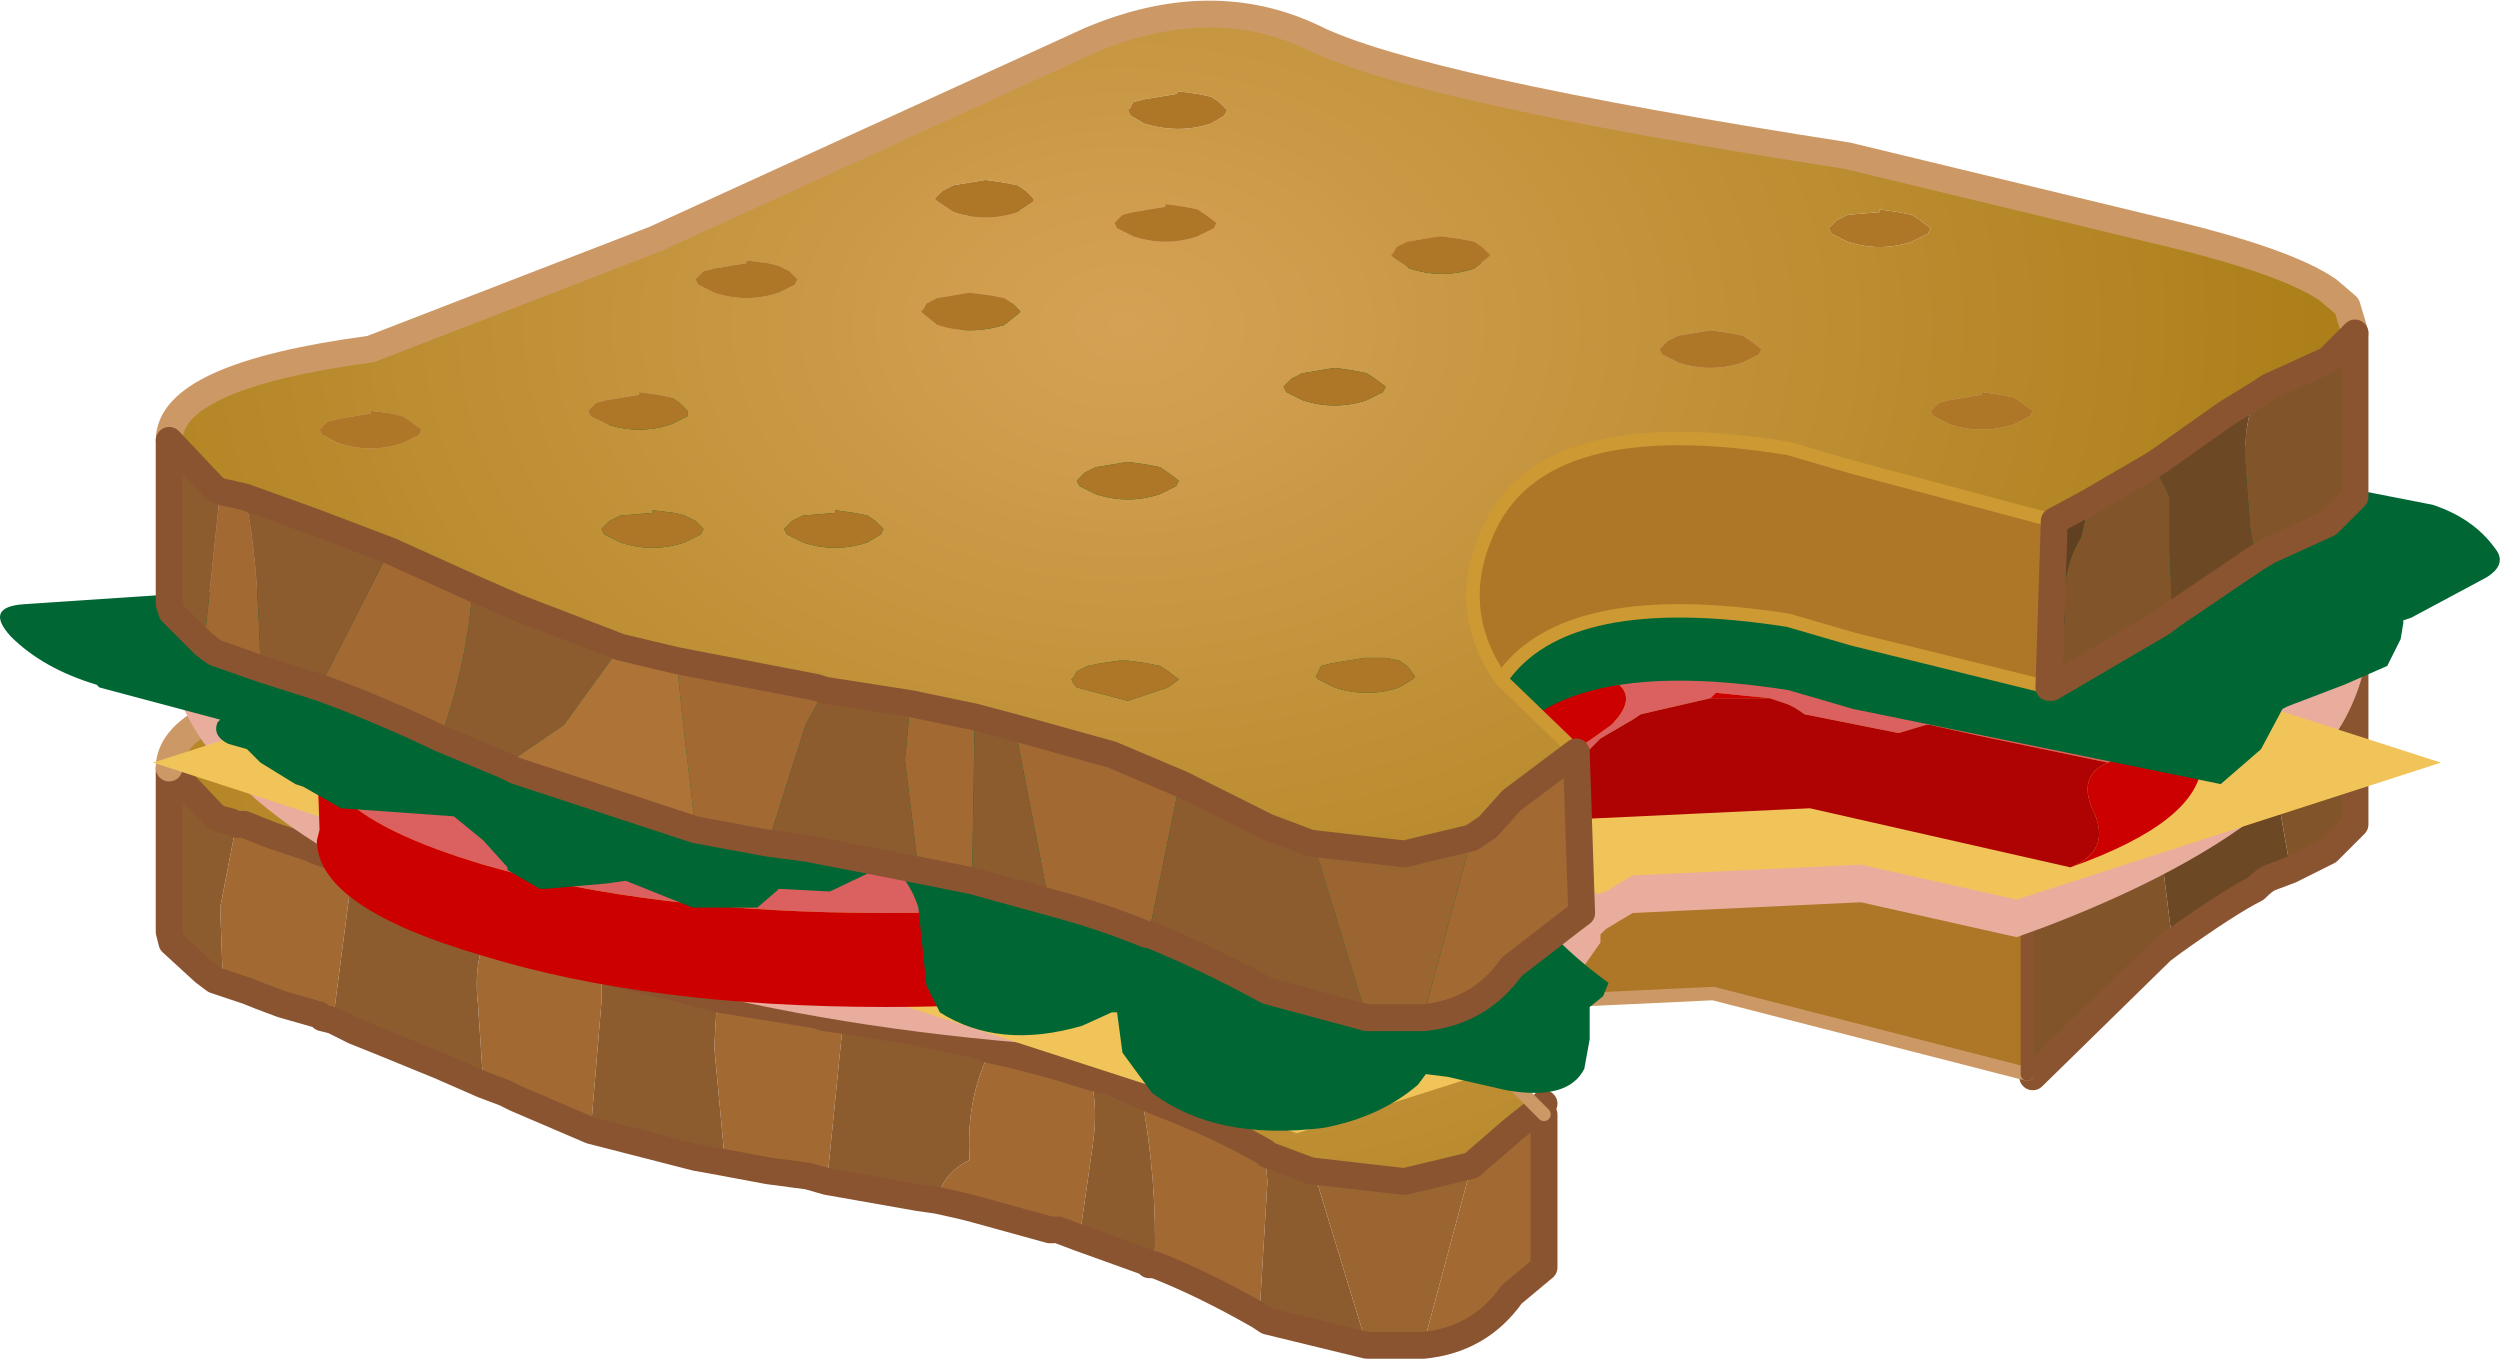 <?xml version="1.0" encoding="UTF-8" standalone="no"?>
<svg xmlns:xlink="http://www.w3.org/1999/xlink" height="25.3px" width="46.55px" xmlns="http://www.w3.org/2000/svg">
  <g transform="matrix(1.0, 0.0, 0.0, 1.0, 23.25, 12.65)">
    <use height="25.3" transform="matrix(1.0, 0.0, 0.0, 1.0, -23.25, -12.65)" width="46.55" xlink:href="#shape0"/>
  </g>
  <defs>
    <g id="shape0" transform="matrix(1.0, 0.0, 0.0, 1.0, 23.25, 12.65)">
      <path d="M20.6 -0.35 L20.6 0.1 20.45 -0.1 20.6 -0.35 M5.4 8.0 L5.5 7.9 5.5 8.1 5.5 10.9 5.5 10.95 4.9 11.45 Q4.3 12.3 3.25 12.4 L4.15 9.05 4.9 8.4 5.4 8.0 5.5 8.1 5.4 8.0 M0.2 11.85 Q-0.85 11.25 -1.75 10.9 -1.7 9.3 -2.0 7.75 L-1.25 8.05 Q-0.4 8.4 0.3 8.8 L0.35 9.35 0.2 11.85 M-3.15 10.4 L-3.55 10.25 -3.65 10.25 -3.7 10.25 -5.15 9.85 -5.35 9.8 -5.8 9.7 Q-5.7 9.2 -5.2 8.95 L-5.2 8.85 Q-5.25 7.75 -4.8 6.9 L-4.35 7.0 -3.6 7.2 -2.95 7.4 Q-2.8 7.95 -2.9 8.65 L-3.15 10.4 M-7.85 9.35 L-8.2 9.25 -8.95 9.15 -9.75 9.0 -9.95 6.85 -9.9 5.95 -8.05 6.25 -7.9 6.3 -7.55 6.35 -7.6 6.85 -7.85 9.35 M-12.25 8.4 L-13.65 7.8 -13.85 7.7 -14.25 7.55 -14.35 6.05 Q-14.45 5.2 -14.1 4.55 L-13.65 4.75 -12.05 5.4 -12.05 6.0 -12.25 8.4 M-17.05 6.35 L-17.25 6.3 -17.3 6.25 -18.0 6.05 -18.4 5.9 -18.65 5.8 -18.8 5.75 -19.1 5.65 -19.15 4.25 -18.85 2.7 -18.7 2.7 -18.2 2.9 -17.45 3.15 -17.35 3.2 -16.95 3.35 -16.7 3.45 -16.75 4.05 -17.05 6.35 M14.5 3.4 L14.65 3.3 14.5 7.35 14.5 3.4" fill="#a26933" fill-rule="evenodd" stroke="none"/>
      <path d="M-20.1 1.65 Q-20.1 0.45 -16.35 -0.05 L-11.05 -2.05 -2.95 -5.8 Q-0.7 -6.75 1.2 -5.8 3.1 -4.9 11.15 -3.65 L16.95 -2.25 Q19.3 -1.7 20.1 -1.15 L20.45 -0.85 20.6 -0.35 20.45 -0.1 20.1 0.15 19.0 0.65 18.9 0.7 18.85 0.75 18.2 1.15 17.0 2.0 16.85 2.1 15.65 2.8 14.65 3.3 14.5 3.4 14.2 3.5 11.8 3.0 10.9 2.8 10.85 2.8 10.8 2.8 9.65 2.45 8.05 2.3 7.9 2.3 7.25 2.3 6.8 2.3 5.5 2.6 5.35 2.7 4.75 3.05 4.35 3.45 4.15 3.8 4.05 4.0 Q3.85 4.4 3.8 4.85 L3.8 4.95 3.8 5.1 3.85 5.75 4.05 6.25 4.2 6.55 4.3 6.75 4.7 7.25 4.95 7.55 5.4 8.0 4.9 8.4 4.15 9.05 2.9 9.35 1.15 9.15 0.35 8.85 0.3 8.8 Q-0.4 8.4 -1.25 8.05 L-2.0 7.75 -2.55 7.5 -2.95 7.4 -3.6 7.2 -4.35 7.0 -4.8 6.9 -5.1 6.8 -6.3 6.55 -7.55 6.35 -7.9 6.3 -8.05 6.25 -9.9 5.95 -10.65 5.75 -11.7 5.5 -12.05 5.4 -13.65 4.75 -14.1 4.55 -14.45 4.4 -16.0 3.75 -16.45 3.55 -16.7 3.45 -16.95 3.35 -17.35 3.2 -17.45 3.15 -18.2 2.9 -18.7 2.7 -18.85 2.7 -18.95 2.65 -19.15 2.6 -19.25 2.55 -20.1 1.65" fill="url(#gradient0)" fill-rule="evenodd" stroke="none"/>
      <path d="M2.2 12.4 L0.35 11.95 0.2 11.85 0.35 9.35 0.3 8.8 0.35 8.85 1.15 9.15 1.3 9.45 2.2 12.4 M-1.75 10.9 L-1.85 10.9 -1.9 10.85 -3.15 10.4 -2.9 8.65 Q-2.8 7.95 -2.95 7.4 L-2.55 7.5 -2.0 7.75 Q-1.7 9.3 -1.75 10.9 M-5.8 9.7 L-6.15 9.65 -7.85 9.35 -7.6 6.85 -7.55 6.35 -6.3 6.55 -5.1 6.8 -4.8 6.9 Q-5.25 7.75 -5.2 8.85 L-5.2 8.95 Q-5.7 9.2 -5.8 9.7 M-9.75 9.0 L-10.3 8.9 -12.25 8.4 -12.05 6.0 -12.05 5.4 -11.7 5.5 -10.65 5.75 -9.9 5.95 -9.95 6.85 -9.75 9.0 M-14.25 7.55 L-15.05 7.2 -16.15 6.75 -16.65 6.55 -17.05 6.35 -16.75 4.05 -16.7 3.45 -16.45 3.55 -16.0 3.75 -14.45 4.4 -14.1 4.55 Q-14.45 5.2 -14.35 6.05 L-14.25 7.55 M-19.1 5.65 L-19.25 5.6 -19.45 5.45 -20.05 4.9 -20.1 4.7 -20.1 1.65 -19.25 2.55 -19.15 2.6 -18.95 2.65 -18.85 2.7 -19.15 4.25 -19.1 5.65" fill="#8d5c2e" fill-rule="evenodd" stroke="none"/>
      <path d="M-17.35 3.2 L-16.95 3.35 -17.35 3.2" fill="#bd7c3c" fill-rule="evenodd" stroke="none"/>
      <path d="M20.6 0.1 L20.6 2.55 20.6 2.7 20.1 3.2 19.4 3.55 18.9 0.7 19.0 0.65 20.1 0.15 20.45 -0.1 20.6 0.1 M17.2 4.9 L17.0 5.05 14.6 7.4 14.5 7.35 14.65 3.3 15.65 2.8 16.85 2.1 17.2 4.9" fill="#815529" fill-rule="evenodd" stroke="none"/>
      <path d="M19.4 3.55 L19.0 3.7 Q18.9 3.75 18.75 3.9 18.25 4.15 17.2 4.9 L16.85 2.1 17.0 2.0 18.2 1.15 18.85 0.75 18.9 0.7 19.4 3.55" fill="#6c4824" fill-rule="evenodd" stroke="none"/>
      <path d="M14.5 7.35 L8.65 5.85 4.4 6.05 4.05 6.25 3.85 5.75 3.8 5.1 3.8 4.95 3.8 4.85 Q3.85 4.4 4.05 4.0 L4.15 3.8 4.35 3.45 4.75 3.05 5.35 2.7 5.5 2.6 6.8 2.3 7.25 2.3 7.9 2.3 8.05 2.3 9.65 2.45 10.8 2.8 10.85 2.8 10.9 2.8 11.8 3.0 14.2 3.5 14.5 3.4 14.5 7.35" fill="#ad7727" fill-rule="evenodd" stroke="none"/>
      <path d="M3.25 12.4 L2.9 12.4 2.2 12.4 1.3 9.45 1.15 9.15 2.9 9.35 4.15 9.05 3.25 12.4" fill="#9b6531" fill-rule="evenodd" stroke="none"/>
      <path d="M20.6 -0.35 L20.6 0.1 20.6 2.55 20.6 2.7 20.1 3.2 19.4 3.55 19.0 3.7 Q18.9 3.75 18.75 3.9 18.25 4.15 17.2 4.9 L17.0 5.05 14.6 7.4 M5.4 8.0 L5.5 7.9 M5.5 8.1 L5.5 10.9 5.5 10.95 4.9 11.45 Q4.3 12.3 3.25 12.4 L2.9 12.4 2.2 12.4 0.35 11.95 0.2 11.85 Q-0.85 11.25 -1.75 10.9 L-1.85 10.9 -1.9 10.85 -3.15 10.4 -3.55 10.25 M-3.65 10.25 L-3.7 10.25 -5.15 9.85 -5.35 9.8 -5.8 9.7 -6.15 9.65 -7.85 9.35 -8.2 9.25 -8.95 9.15 -9.75 9.0 -10.3 8.9 -12.25 8.4 -13.65 7.8 -13.85 7.7 -14.25 7.55 -15.05 7.2 -16.15 6.75 -16.65 6.55 -17.05 6.35 -17.25 6.3 -17.3 6.25 -18.0 6.05 -18.4 5.9 -18.65 5.8 -18.8 5.75 -19.1 5.65 -19.25 5.6 -19.45 5.45 -20.05 4.9 -20.1 4.7 -20.1 1.65 -19.25 2.55 -19.15 2.6 -18.95 2.65 -18.85 2.7 -18.7 2.7 -18.2 2.9 -17.45 3.15 -17.35 3.2 M-16.95 3.35 L-16.7 3.45 -16.45 3.55 -16.0 3.75 -14.45 4.4 -14.1 4.55 -13.65 4.75 -12.05 5.4 -11.7 5.5 -10.65 5.75 -9.9 5.95 -8.05 6.25 -7.9 6.3 -7.55 6.35 -6.3 6.55 -5.1 6.8 -4.8 6.9 -4.35 7.0 -3.6 7.2 -2.95 7.4 -2.55 7.5 -2.0 7.75 -1.25 8.05 Q-0.4 8.4 0.3 8.8 L0.35 8.85 1.15 9.15 2.9 9.35 4.15 9.05 4.9 8.4 5.4 8.0 M20.6 -0.35 L20.45 -0.1 M16.85 2.1 L17.0 2.0 18.2 1.15 18.85 0.75 18.9 0.7 19.0 0.65 20.1 0.15 20.45 -0.1 M14.65 3.3 L15.65 2.8 16.85 2.1 M14.5 3.4 L14.65 3.3 M-16.95 3.35 L-17.35 3.2" fill="none" stroke="#8b5430" stroke-linecap="round" stroke-linejoin="round" stroke-width="0.5"/>
      <path d="M-20.1 1.65 Q-20.1 0.45 -16.35 -0.05 L-11.05 -2.05 -2.95 -5.8 Q-0.7 -6.75 1.2 -5.8 3.1 -4.9 11.15 -3.65 L16.95 -2.25 Q19.3 -1.7 20.1 -1.15 L20.45 -0.85 20.6 -0.35" fill="none" stroke="#cc9966" stroke-linecap="round" stroke-linejoin="round" stroke-width="0.5"/>
      <path d="M14.5 7.35 L8.65 5.85 4.4 6.05 4.05 6.25 4.2 6.55 4.3 6.75 4.7 7.25 4.95 7.55 5.4 8.0 5.5 8.1 M4.05 6.25 L3.85 5.75 3.8 5.1 3.8 4.95 3.8 4.85 Q3.85 4.4 4.05 4.0 L4.15 3.8 4.35 3.45 4.75 3.05 5.35 2.7 5.5 2.6 6.8 2.3 7.25 2.3 7.9 2.3 8.05 2.3 9.65 2.45 10.8 2.8 10.85 2.8 10.9 2.8 11.8 3.0 14.2 3.5 14.5 3.4" fill="none" stroke="#cc9966" stroke-linecap="round" stroke-linejoin="round" stroke-width="0.25"/>
      <path d="M14.5 7.35 L14.5 3.4" fill="none" stroke="#8b5430" stroke-linecap="round" stroke-linejoin="round" stroke-width="0.25"/>
      <path d="M0.35 -8.9 Q8.85 -8.9 14.85 -6.6 20.85 -4.25 20.85 -0.95 20.85 2.3 14.85 4.6 L14.3 4.8 11.4 4.15 7.15 4.35 6.65 4.65 6.55 4.75 6.55 4.9 5.15 6.9 0.35 6.95 Q-8.15 6.95 -14.15 4.6 -20.2 2.3 -20.15 -0.95 -20.2 -4.25 -14.15 -6.6 -8.15 -8.9 0.35 -8.9" fill="#e9ad9e" fill-rule="evenodd" stroke="none"/>
      <path d="M11.4 3.45 L7.15 3.65 6.65 3.95 6.5 4.0 6.05 3.8 Q5.6 3.6 5.15 4.9 4.7 6.0 6.1 6.8 L0.9 8.45 -20.4 1.55 0.9 -5.3 22.2 1.55 14.3 4.1 11.4 3.45" fill="#f1c45a" fill-rule="evenodd" stroke="none"/>
      <path d="M-3.65 -1.1 L-7.1 -1.3 -9.9 -1.1 -8.75 -0.15 -6.9 0.85 -6.45 0.7 -6.1 0.5 -5.95 0.35 -5.75 -0.35 -4.05 -0.45 -3.65 -1.1 M-17.35 1.35 L-17.35 1.25 Q-17.3 0.0 -14.25 -0.9 -11.15 -1.8 -6.75 -1.8 -2.35 -1.8 0.7 -0.9 3.8 0.0 3.8 1.3 L3.8 1.4 3.45 2.15 Q2.7 2.85 0.7 3.45 -2.35 4.35 -6.75 4.35 -11.15 4.35 -14.25 3.45 -16.25 2.85 -16.9 2.15 L-17.35 1.35 M-7.15 2.25 Q-6.55 1.7 -7.25 1.4 L-8.45 1.35 Q-11.35 1.6 -12.5 2.55 L-10.55 3.6 -7.15 3.2 -7.95 2.8 -7.5 2.55 -7.15 2.25 M-0.65 2.8 L-0.8 2.55 -1.25 2.25 -1.8 2.45 -3.55 2.1 -3.9 1.85 -5.2 1.7 -5.5 1.95 -5.25 3.4 Q-2.95 4.45 -0.65 2.8 M-4.9 0.9 L-1.0 1.85 1.3 1.9 Q2.4 1.6 2.7 0.5 L-4.8 0.15 -5.15 0.4 Q-5.45 0.75 -4.9 0.9 M-10.65 -0.15 L-13.8 -0.15 -14.25 0.05 -14.65 0.35 -14.9 0.7 -15.1 1.25 -8.85 1.1 -9.85 0.4 -10.65 -0.15" fill="#db6060" fill-rule="evenodd" stroke="none"/>
      <path d="M-3.65 -1.1 L-4.05 -0.45 -5.75 -0.35 -5.95 0.35 -6.1 0.5 -6.45 0.7 -6.9 0.85 -8.75 -0.15 -9.9 -1.1 -7.1 -1.3 -3.65 -1.1 M-17.35 1.35 L-16.9 2.15 Q-16.25 2.85 -14.25 3.45 -11.15 4.35 -6.75 4.35 -2.35 4.35 0.7 3.45 2.7 2.85 3.45 2.15 L3.8 1.4 3.75 2.75 3.8 2.9 3.8 3.0 Q3.8 4.25 0.7 5.15 -2.35 6.1 -6.75 6.1 -11.15 6.1 -14.25 5.15 -17.35 4.25 -17.35 3.0 L-17.3 2.8 -17.35 1.35 M-10.65 -0.15 L-9.85 0.4 -8.85 1.1 -15.1 1.25 -14.9 0.7 -14.65 0.35 -14.25 0.05 -13.8 -0.15 -10.65 -0.15 M-4.9 0.9 Q-5.45 0.75 -5.15 0.4 L-4.8 0.15 2.7 0.5 Q2.4 1.6 1.3 1.9 L-1.0 1.85 -4.9 0.9 M-0.65 2.8 Q-2.95 4.45 -5.25 3.4 L-5.5 1.95 -5.2 1.7 -3.9 1.85 -3.55 2.1 -1.8 2.45 -1.25 2.25 -0.8 2.55 -0.65 2.8 M-7.15 2.25 L-7.5 2.55 -7.95 2.8 -7.15 3.2 -10.55 3.6 -12.5 2.55 Q-11.35 1.6 -8.45 1.35 L-7.25 1.4 Q-6.55 1.7 -7.15 2.25" fill="#cc0000" fill-rule="evenodd" stroke="none"/>
      <path d="M6.15 1.5 L5.95 1.4 6.4 1.1 6.75 0.85 Q7.35 0.25 6.65 -0.05 L5.45 -0.1 4.2 0.05 Q2.3 0.4 1.45 1.1 L3.35 2.15 5.9 1.85 5.95 1.85 5.85 2.05 5.8 2.15 5.6 2.9 4.85 2.85 3.3 2.75 -0.35 2.0 Q-2.35 1.4 -3.05 0.7 L-3.4 -0.05 -3.4 -0.2 Q-3.4 -1.45 -0.35 -2.35 2.75 -3.25 7.15 -3.25 11.55 -3.25 14.6 -2.35 17.7 -1.45 17.75 -0.15 L17.75 -0.1 17.35 0.7 16.3 1.4 16.0 1.55 13.6 1.05 12.7 0.85 12.6 0.85 12.1 1.0 10.35 0.65 Q10.15 0.5 10.0 0.45 L9.7 0.35 8.7 0.25 8.6 0.35 7.3 0.65 7.15 0.75 6.55 1.1 6.15 1.5 M7.0 -0.6 L7.5 -0.7 7.8 -0.9 8.0 -1.1 8.15 -1.8 9.85 -1.85 10.25 -2.5 6.8 -2.75 4.0 -2.55 5.15 -1.6 Q5.9 -1.05 6.7 -0.7 L7.0 -0.6 M3.25 -1.55 L0.1 -1.6 -0.35 -1.35 -0.7 -1.1 -1.0 -0.75 -1.2 -0.2 5.05 -0.3 4.95 -0.4 4.05 -1.05 3.25 -1.55 M9.05 -0.55 L9.1 -0.55 11.25 0.0 12.9 0.4 14.05 0.55 15.2 0.45 Q16.3 0.15 16.65 -0.95 L9.1 -1.3 8.75 -1.05 Q8.5 -0.7 9.05 -0.55" fill="#db6060" fill-rule="evenodd" stroke="none"/>
      <path d="M3.25 -1.55 L4.05 -1.05 4.95 -0.4 5.05 -0.3 -1.2 -0.2 -1.0 -0.75 -0.7 -1.1 -0.35 -1.35 0.1 -1.6 3.25 -1.55 M7.0 -0.6 L6.7 -0.7 Q5.9 -1.05 5.15 -1.6 L4.0 -2.55 6.8 -2.75 10.25 -2.5 9.85 -1.85 8.15 -1.8 8.0 -1.1 7.8 -0.9 7.5 -0.7 7.0 -0.6 M5.9 1.85 L3.35 2.15 1.45 1.1 Q2.3 0.4 4.2 0.05 L5.45 -0.1 6.65 -0.05 Q7.35 0.25 6.75 0.85 L6.4 1.1 5.95 1.4 6.15 1.5 5.9 1.85 M8.6 0.35 L8.7 0.25 9.7 0.35 9.05 0.35 8.6 0.35 M16.0 1.55 L16.3 1.4 17.35 0.7 17.75 -0.1 17.7 1.25 17.75 1.5 17.75 1.55 Q17.7 2.65 15.3 3.5 16.05 3.2 15.75 2.5 15.4 1.8 16.0 1.55 M-3.4 -0.05 L-3.05 0.7 Q-2.35 1.4 -0.35 2.0 L3.3 2.75 4.85 2.85 5.6 2.9 5.7 2.9 5.6 3.0 5.6 3.15 5.6 3.35 Q5.05 4.6 4.4 4.55 L-0.35 3.7 Q-3.45 2.8 -3.4 1.55 L-3.4 1.35 -3.4 -0.05 M9.05 -0.55 Q8.5 -0.7 8.75 -1.05 L9.1 -1.3 16.65 -0.95 Q16.3 0.15 15.2 0.45 L14.05 0.55 12.9 0.4 11.25 0.0 9.1 -0.55 9.05 -0.55" fill="#cc0000" fill-rule="evenodd" stroke="none"/>
      <path d="M6.15 1.5 L6.55 1.1 7.15 0.75 7.3 0.65 8.6 0.35 9.05 0.35 9.7 0.35 10.0 0.45 Q10.15 0.5 10.35 0.65 L12.1 1.0 12.6 0.85 12.7 0.85 13.6 1.05 16.0 1.55 Q15.4 1.8 15.75 2.5 16.05 3.2 15.3 3.5 L10.45 2.4 6.2 2.6 5.7 2.9 5.6 2.9 5.8 2.15 5.85 2.05 5.95 1.85 5.9 1.85 6.15 1.5" fill="#af0303" fill-rule="evenodd" stroke="none"/>
      <path d="M6.6 -6.7 L6.8 -5.9 7.05 -5.7 7.55 -5.25 9.1 -5.2 10.55 -5.0 11.7 -4.5 12.2 -4.15 12.95 -4.1 15.4 -4.6 17.25 -4.8 Q18.0 -4.8 18.5 -4.4 L18.95 -3.9 19.75 -3.7 22.05 -3.25 Q22.8 -3.0 23.2 -2.45 23.45 -2.15 23.05 -1.9 L21.65 -1.15 21.5 -1.1 21.5 -1.05 21.45 -0.75 21.2 -0.25 20.4 0.1 19.35 0.5 19.25 0.55 18.85 1.3 18.1 1.95 11.25 0.55 10.05 0.2 Q5.9 -0.45 4.7 1.3 3.95 3.65 6.7 5.65 L6.6 5.9 6.35 6.1 6.35 6.2 6.35 6.7 6.25 7.25 Q5.95 7.85 4.8 7.65 L3.7 7.4 3.3 7.35 3.15 7.55 Q2.45 8.15 1.4 8.35 -0.6 8.6 -1.8 7.7 L-2.35 6.95 -2.45 6.2 -2.55 6.2 -3.1 6.45 Q-4.65 6.9 -5.75 6.2 L-6.0 5.7 -6.15 4.25 Q-6.3 3.75 -6.75 3.35 L-6.85 3.5 -7.8 3.95 -8.75 3.9 -8.8 3.95 -9.15 4.25 -10.35 4.25 -11.6 3.75 -11.95 3.8 -13.1 3.9 -13.2 3.9 -13.8 3.55 -13.8 3.5 -14.25 3.0 -14.8 2.55 -16.9 2.4 -17.6 2.0 -17.75 1.95 -18.4 1.55 -18.65 1.3 -19.0 1.2 Q-19.3 1.05 -19.2 0.8 L-19.15 0.75 -21.4 0.15 -21.45 0.1 Q-22.45 -0.2 -23.05 -0.8 -23.55 -1.35 -22.8 -1.4 L-18.3 -1.7 -17.2 -2.0 -17.1 -2.0 Q-16.25 -3.9 -13.25 -3.8 -13.1 -3.8 -12.95 -3.95 -11.2 -5.75 -7.75 -5.45 L-6.75 -5.7 -4.55 -7.0 -1.45 -7.1 -0.95 -6.75 Q-0.6 -7.15 0.0 -7.25 L1.9 -7.55 3.45 -7.75 4.75 -7.75 5.9 -7.4 6.6 -6.7" fill="#006633" fill-rule="evenodd" stroke="none"/>
      <path d="M1.3 -0.15 L1.25 -0.05 1.3 0.0 1.6 0.15 Q2.2 0.35 2.8 0.15 L3.05 0.0 3.1 -0.05 2.95 -0.25 2.8 -0.35 2.55 -0.4 2.2 -0.4 2.15 -0.4 1.55 -0.3 1.35 -0.25 1.3 -0.15 M2.2 -5.7 L1.95 -5.75 1.6 -5.8 1.0 -5.7 0.8 -5.6 0.7 -5.5 0.65 -5.45 0.7 -5.35 1.0 -5.2 Q1.6 -5.0 2.2 -5.2 L2.5 -5.35 2.55 -5.45 2.35 -5.6 2.2 -5.7 M4.35 -8.05 L4.2 -8.15 3.95 -8.2 3.6 -8.25 3.55 -8.25 2.95 -8.15 2.75 -8.05 2.7 -7.95 2.65 -7.9 2.7 -7.85 3.0 -7.65 Q3.6 -7.45 4.2 -7.65 L4.45 -7.85 4.5 -7.9 4.35 -8.05 M9.35 -6.3 L9.2 -6.4 8.95 -6.45 8.6 -6.5 8.0 -6.4 7.8 -6.3 7.7 -6.2 7.65 -6.15 7.7 -6.05 8.0 -5.9 Q8.6 -5.7 9.2 -5.9 L9.5 -6.05 9.55 -6.15 9.35 -6.3 M15.0 -2.95 L11.25 -3.95 10.05 -4.3 Q5.45 -5.05 4.45 -2.75 3.8 -1.3 4.7 0.0 L6.1 1.35 4.9 2.25 4.45 2.75 4.15 2.95 2.9 3.25 1.15 3.05 0.35 2.75 -1.25 1.95 -2.55 1.4 -4.35 0.9 -5.1 0.7 -6.3 0.45 -7.9 0.2 -8.05 0.15 -10.65 -0.35 -11.7 -0.6 -13.65 -1.35 -14.45 -1.7 -16.0 -2.4 -17.45 -2.95 -18.7 -3.4 -19.15 -3.5 -19.25 -3.55 -20.1 -4.45 Q-20.1 -5.65 -16.35 -6.15 L-11.05 -8.2 -2.95 -11.9 Q-0.7 -12.85 1.2 -11.95 3.1 -11.0 11.15 -9.75 L16.95 -8.35 Q19.3 -7.8 20.1 -7.25 L20.45 -6.95 20.6 -6.45 20.1 -5.95 19.0 -5.45 18.85 -5.35 18.2 -4.95 17.0 -4.1 16.85 -4.0 15.65 -3.3 15.0 -2.95 M14.25 -5.25 L14.0 -5.3 13.65 -5.35 13.65 -5.3 13.05 -5.2 12.85 -5.15 12.75 -5.05 12.7 -5.0 12.75 -4.9 13.05 -4.75 Q13.65 -4.55 14.25 -4.75 L14.55 -4.9 14.6 -5.0 14.4 -5.15 14.25 -5.25 M12.35 -8.15 L12.65 -8.3 12.7 -8.4 12.5 -8.55 12.35 -8.65 12.1 -8.7 11.75 -8.75 11.75 -8.7 11.15 -8.65 10.95 -8.55 10.85 -8.45 10.8 -8.4 10.85 -8.3 11.15 -8.15 Q11.75 -7.95 12.35 -8.15 M-16.35 -5.0 L-16.35 -4.95 -16.95 -4.85 -17.15 -4.8 -17.25 -4.7 -17.3 -4.65 -17.25 -4.55 -16.95 -4.4 Q-16.35 -4.2 -15.75 -4.4 L-15.45 -4.55 -15.4 -4.65 -15.6 -4.8 -15.75 -4.9 -15.95 -4.95 -16.35 -5.0 M-10.3 -7.45 L-10.25 -7.35 -9.95 -7.2 Q-9.35 -7.0 -8.75 -7.2 L-8.45 -7.35 -8.4 -7.45 -8.55 -7.6 -8.75 -7.7 -8.95 -7.75 -9.35 -7.8 -9.35 -7.75 -9.95 -7.65 -10.15 -7.6 -10.25 -7.5 -10.3 -7.45 M-3.2 -0.15 L-3.25 -0.05 -3.3 0.0 -3.25 0.1 -3.2 0.15 -2.25 0.4 -1.5 0.15 -1.3 0.0 -1.5 -0.15 -1.65 -0.25 -1.9 -0.3 -2.25 -0.35 -2.4 -0.35 -2.75 -0.3 -3.0 -0.25 -3.2 -0.15 M-1.9 -4.0 L-2.25 -4.05 -2.85 -3.95 -3.05 -3.85 -3.15 -3.75 -3.2 -3.7 -3.15 -3.6 -2.85 -3.45 Q-2.25 -3.25 -1.65 -3.45 L-1.35 -3.6 -1.3 -3.7 -1.5 -3.85 -1.65 -3.95 -1.9 -4.0 M-7.7 -3.15 L-7.7 -3.1 -8.3 -3.05 -8.5 -2.95 -8.6 -2.85 -8.65 -2.8 -8.6 -2.7 -8.3 -2.55 Q-7.7 -2.35 -7.1 -2.55 L-6.85 -2.7 -6.8 -2.8 -6.95 -2.95 -7.1 -3.05 -7.35 -3.1 -7.7 -3.15 M-0.95 -8.75 L-1.2 -8.8 -1.55 -8.85 -1.55 -8.8 -2.15 -8.7 -2.35 -8.65 -2.45 -8.55 -2.5 -8.5 -2.45 -8.4 -2.15 -8.25 Q-1.55 -8.05 -0.95 -8.25 L-0.65 -8.4 -0.6 -8.5 -0.8 -8.65 -0.95 -8.75 M-4.55 -6.6 L-4.3 -6.8 -4.25 -6.85 -4.4 -7.0 -4.55 -7.1 -4.8 -7.15 -5.2 -7.2 -5.8 -7.1 -6.0 -7.0 -6.05 -6.9 -6.1 -6.85 -6.05 -6.8 -5.8 -6.6 Q-5.2 -6.4 -4.55 -6.6 M-4.3 -8.7 L-4.0 -8.9 -4.0 -8.95 -4.15 -9.1 -4.3 -9.2 -4.55 -9.25 -4.9 -9.3 -5.5 -9.2 -5.7 -9.1 -5.8 -9.0 -5.85 -8.95 -5.8 -8.9 -5.5 -8.7 Q-4.9 -8.5 -4.3 -8.7 M-0.7 -10.85 L-0.95 -10.9 -1.3 -10.95 -1.35 -10.9 -1.95 -10.8 -2.15 -10.75 -2.2 -10.65 -2.25 -10.6 -2.2 -10.5 -1.95 -10.35 Q-1.3 -10.15 -0.7 -10.35 L-0.45 -10.5 -0.4 -10.6 -0.55 -10.75 -0.7 -10.85 M-11.1 -3.15 L-11.1 -3.1 -11.7 -3.05 -11.9 -2.95 -12.0 -2.85 -12.05 -2.8 -12.0 -2.7 -11.7 -2.55 Q-11.1 -2.35 -10.5 -2.55 L-10.2 -2.7 -10.15 -2.8 -10.3 -2.95 -10.5 -3.05 -10.7 -3.1 -11.1 -3.15 M-11.35 -5.35 L-11.35 -5.3 -11.95 -5.2 -12.15 -5.15 -12.25 -5.05 -12.3 -5.0 -12.25 -4.9 -11.95 -4.75 Q-11.35 -4.55 -10.75 -4.75 L-10.45 -4.9 -10.45 -5.0 -10.6 -5.15 -10.75 -5.25 -11.0 -5.3 -11.35 -5.35" fill="url(#gradient1)" fill-rule="evenodd" stroke="none"/>
      <path d="M9.35 -6.3 L9.55 -6.15 9.5 -6.05 9.2 -5.9 Q8.6 -5.7 8.0 -5.9 L7.7 -6.05 7.65 -6.15 7.7 -6.2 7.8 -6.3 8.0 -6.4 8.6 -6.5 8.95 -6.45 9.2 -6.4 9.35 -6.3 M4.35 -8.05 L4.5 -7.9 4.45 -7.85 4.2 -7.65 Q3.6 -7.45 3.0 -7.65 L2.7 -7.85 2.65 -7.9 2.7 -7.95 2.75 -8.05 2.95 -8.15 3.55 -8.25 3.6 -8.25 3.95 -8.2 4.2 -8.15 4.35 -8.05 M2.2 -5.7 L2.35 -5.6 2.55 -5.45 2.5 -5.35 2.2 -5.2 Q1.6 -5.0 1.0 -5.2 L0.7 -5.35 0.65 -5.45 0.7 -5.5 0.8 -5.6 1.0 -5.7 1.6 -5.8 1.95 -5.75 2.2 -5.7 M1.3 -0.15 L1.35 -0.25 1.55 -0.3 2.15 -0.4 2.2 -0.4 2.55 -0.4 2.8 -0.35 2.95 -0.25 3.1 -0.05 3.05 0.0 2.8 0.15 Q2.2 0.35 1.6 0.15 L1.3 0.0 1.25 -0.05 1.3 -0.15 M4.7 0.0 Q3.8 -1.3 4.45 -2.75 5.45 -5.05 10.05 -4.3 L11.25 -3.95 15.0 -2.95 14.9 0.15 11.25 -0.75 10.05 -1.1 Q5.9 -1.75 4.7 0.0 M12.35 -8.15 Q11.75 -7.95 11.15 -8.15 L10.85 -8.3 10.8 -8.4 10.85 -8.45 10.95 -8.55 11.15 -8.65 11.75 -8.7 11.75 -8.75 12.1 -8.7 12.35 -8.65 12.5 -8.55 12.7 -8.4 12.65 -8.3 12.35 -8.15 M14.25 -5.25 L14.4 -5.15 14.6 -5.0 14.55 -4.9 14.25 -4.75 Q13.65 -4.55 13.05 -4.75 L12.75 -4.9 12.7 -5.0 12.75 -5.05 12.85 -5.15 13.05 -5.2 13.65 -5.3 13.65 -5.35 14.0 -5.3 14.25 -5.25 M-10.3 -7.45 L-10.25 -7.5 -10.15 -7.6 -9.95 -7.65 -9.35 -7.75 -9.35 -7.8 -8.95 -7.75 -8.75 -7.7 -8.55 -7.6 -8.4 -7.45 -8.45 -7.35 -8.75 -7.2 Q-9.35 -7.0 -9.95 -7.2 L-10.25 -7.35 -10.3 -7.45 M-16.35 -5.0 L-15.95 -4.95 -15.75 -4.9 -15.6 -4.8 -15.4 -4.65 -15.45 -4.55 -15.75 -4.4 Q-16.35 -4.2 -16.95 -4.4 L-17.25 -4.55 -17.3 -4.65 -17.25 -4.7 -17.15 -4.8 -16.95 -4.85 -16.35 -4.95 -16.35 -5.0 M-11.35 -5.35 L-11.0 -5.3 -10.75 -5.25 -10.6 -5.15 -10.45 -5.0 -10.45 -4.9 -10.75 -4.75 Q-11.35 -4.55 -11.95 -4.75 L-12.25 -4.9 -12.3 -5.0 -12.25 -5.05 -12.15 -5.15 -11.95 -5.2 -11.35 -5.3 -11.35 -5.35 M-11.1 -3.15 L-10.7 -3.1 -10.5 -3.05 -10.3 -2.95 -10.15 -2.8 -10.2 -2.7 -10.5 -2.55 Q-11.1 -2.35 -11.7 -2.55 L-12.0 -2.7 -12.05 -2.8 -12.0 -2.85 -11.9 -2.95 -11.7 -3.05 -11.1 -3.1 -11.1 -3.15 M-0.7 -10.85 L-0.55 -10.75 -0.4 -10.6 -0.45 -10.5 -0.7 -10.35 Q-1.3 -10.15 -1.95 -10.35 L-2.2 -10.5 -2.25 -10.6 -2.2 -10.65 -2.15 -10.75 -1.95 -10.8 -1.35 -10.9 -1.3 -10.95 -0.95 -10.9 -0.7 -10.85 M-4.3 -8.7 Q-4.9 -8.5 -5.5 -8.7 L-5.8 -8.9 -5.85 -8.95 -5.8 -9.0 -5.7 -9.1 -5.5 -9.2 -4.9 -9.3 -4.55 -9.25 -4.3 -9.2 -4.15 -9.1 -4.0 -8.95 -4.0 -8.9 -4.3 -8.7 M-4.55 -6.6 Q-5.2 -6.4 -5.8 -6.6 L-6.05 -6.8 -6.1 -6.85 -6.05 -6.9 -6.0 -7.0 -5.8 -7.1 -5.2 -7.2 -4.8 -7.15 -4.55 -7.1 -4.4 -7.0 -4.25 -6.85 -4.3 -6.8 -4.55 -6.6 M-0.95 -8.75 L-0.8 -8.65 -0.6 -8.5 -0.65 -8.4 -0.95 -8.25 Q-1.55 -8.05 -2.15 -8.25 L-2.45 -8.4 -2.5 -8.5 -2.45 -8.55 -2.35 -8.65 -2.15 -8.7 -1.55 -8.8 -1.55 -8.85 -1.2 -8.8 -0.95 -8.75 M-7.7 -3.15 L-7.35 -3.1 -7.1 -3.05 -6.95 -2.95 -6.8 -2.8 -6.85 -2.7 -7.1 -2.55 Q-7.7 -2.35 -8.3 -2.55 L-8.6 -2.7 -8.65 -2.8 -8.6 -2.85 -8.5 -2.95 -8.3 -3.05 -7.7 -3.1 -7.7 -3.15 M-1.9 -4.0 L-1.65 -3.95 -1.5 -3.85 -1.3 -3.7 -1.35 -3.6 -1.65 -3.45 Q-2.25 -3.25 -2.85 -3.45 L-3.15 -3.6 -3.2 -3.7 -3.15 -3.75 -3.05 -3.85 -2.85 -3.95 -2.25 -4.05 -1.9 -4.0 M-3.2 -0.15 L-3.0 -0.25 -2.75 -0.3 -2.4 -0.35 -2.25 -0.35 -1.9 -0.3 -1.65 -0.25 -1.5 -0.15 -1.3 0.0 -1.5 0.15 -2.25 0.4 -3.2 0.15 -3.25 0.1 -3.3 0.0 -3.25 -0.05 -3.2 -0.15" fill="#ad7727" fill-rule="evenodd" stroke="none"/>
      <path d="M20.6 -6.45 L20.6 -3.6 20.6 -3.4 20.1 -2.9 19.0 -2.4 18.75 -2.25 18.65 -2.8 18.55 -4.1 Q18.55 -4.95 18.8 -5.3 L18.85 -5.35 19.0 -5.45 20.1 -5.95 20.6 -6.45 M17.2 -1.2 L17.0 -1.05 14.95 0.15 14.9 0.15 15.2 -1.1 Q15.1 -2.0 15.5 -2.65 L15.65 -3.3 16.85 -4.0 17.15 -3.4 17.15 -2.4 17.2 -1.2" fill="#815529" fill-rule="evenodd" stroke="none"/>
      <path d="M18.75 -2.25 L17.2 -1.2 17.15 -2.4 17.15 -3.4 16.85 -4.0 17.0 -4.1 18.2 -4.95 18.85 -5.35 18.8 -5.3 Q18.55 -4.95 18.55 -4.1 L18.65 -2.8 18.75 -2.25" fill="#6c4824" fill-rule="evenodd" stroke="none"/>
      <path d="M14.9 0.15 L15.0 -2.95 15.65 -3.3 15.5 -2.65 Q15.1 -2.0 15.2 -1.1 L14.9 0.15" fill="#604020" fill-rule="evenodd" stroke="none"/>
      <path d="M6.1 1.35 L6.2 4.35 6.0 4.5 4.9 5.35 Q4.3 6.2 3.25 6.3 L4.15 2.95 4.45 2.75 4.9 2.25 6.1 1.35 M-1.85 4.75 L-1.9 4.75 Q-2.75 4.4 -3.7 4.15 L-3.75 4.0 -4.35 0.9 -2.55 1.4 -1.25 1.95 -1.3 2.0 -1.85 4.7 -1.85 4.75 M-5.15 3.75 L-6.15 3.55 -6.4 1.5 -6.3 0.45 -5.1 0.7 -5.15 3.75 M-8.95 3.05 L-10.3 2.8 -10.55 0.65 -10.65 -0.35 -8.05 0.15 -7.9 0.2 -8.25 0.85 -8.95 3.05 M-15.05 1.1 Q-16.2 0.55 -17.3 0.15 L-16.0 -2.4 -14.45 -1.7 Q-14.55 -0.3 -15.05 1.1 M-18.4 -0.2 L-19.25 -0.5 -19.45 -0.65 -19.15 -3.5 -18.7 -3.4 Q-18.45 -2.45 -18.4 -0.2" fill="#a26933" fill-rule="evenodd" stroke="none"/>
      <path d="M2.2 6.3 L0.35 5.8 Q-0.85 5.15 -1.85 4.75 L-1.85 4.7 -1.3 2.0 -1.25 1.95 0.35 2.75 1.15 3.05 1.3 3.35 2.2 6.3 M-3.7 4.15 L-5.15 3.75 -5.1 0.7 -4.35 0.9 -3.75 4.0 -3.7 4.15 M-6.15 3.55 L-8.2 3.15 -8.95 3.05 -8.25 0.85 -7.9 0.2 -6.3 0.45 -6.4 1.5 -6.15 3.55 M-13.85 1.6 L-15.05 1.1 Q-14.55 -0.3 -14.45 -1.7 L-13.65 -1.35 -11.7 -0.6 -12.75 0.85 -13.85 1.6 M-17.3 0.15 L-18.4 -0.2 Q-18.45 -2.45 -18.7 -3.4 L-17.45 -2.95 -16.0 -2.4 -17.3 0.15 M-19.45 -0.65 L-20.05 -1.25 -20.1 -1.4 -20.1 -4.45 -19.25 -3.55 -19.15 -3.5 -19.45 -0.65" fill="#8d5c2e" fill-rule="evenodd" stroke="none"/>
      <path d="M4.15 2.95 L3.25 6.3 2.9 6.3 2.2 6.3 1.3 3.35 1.15 3.05 2.9 3.25 4.15 2.95" fill="#9b6531" fill-rule="evenodd" stroke="none"/>
      <path d="M-10.3 2.8 L-13.65 1.7 -13.85 1.6 -12.75 0.85 -11.7 -0.6 -10.65 -0.35 -10.55 0.65 -10.3 2.8" fill="#ae7337" fill-rule="evenodd" stroke="none"/>
      <path d="M15.0 -2.95 L11.25 -3.95 10.05 -4.3 Q5.45 -5.05 4.45 -2.75 3.8 -1.3 4.7 0.0 5.9 -1.75 10.05 -1.1 L11.25 -0.75 14.9 0.15 M4.7 0.0 L6.1 1.35" fill="none" stroke="#cc9933" stroke-linecap="round" stroke-linejoin="round" stroke-width="0.25"/>
      <path d="M-20.1 -4.45 Q-20.1 -5.65 -16.35 -6.15 L-11.05 -8.2 -2.95 -11.9 Q-0.7 -12.85 1.2 -11.95 3.1 -11.0 11.15 -9.75 L16.95 -8.35 Q19.3 -7.8 20.1 -7.25 L20.45 -6.95 20.6 -6.45" fill="none" stroke="#cc9966" stroke-linecap="round" stroke-linejoin="round" stroke-width="0.5"/>
      <path d="M14.9 0.15 L15.0 -2.95 M20.6 -6.45 L20.6 -3.6 20.6 -3.4 20.1 -2.9 19.0 -2.4 18.75 -2.25 17.2 -1.2 17.0 -1.05 14.95 0.15 M15.65 -3.3 L15.0 -2.95 M20.6 -6.45 L20.1 -5.95 19.0 -5.45 18.85 -5.35 18.2 -4.95 17.0 -4.1 16.85 -4.0 15.65 -3.3 M3.25 6.3 Q4.3 6.2 4.9 5.35 L6.0 4.5 6.2 4.35 6.1 1.35 4.9 2.25 4.45 2.75 4.15 2.95 M3.25 6.3 L2.9 6.3 2.2 6.3 0.35 5.8 Q-0.85 5.15 -1.85 4.75 L-1.9 4.75 Q-2.75 4.4 -3.7 4.15 L-5.15 3.75 -6.15 3.55 -8.2 3.15 -8.95 3.05 -10.3 2.8 -13.65 1.7 -13.85 1.6 -15.05 1.1 Q-16.2 0.55 -17.3 0.15 L-18.4 -0.2 -19.25 -0.5 -19.45 -0.65 -20.05 -1.25 -20.1 -1.4 -20.1 -4.45 -19.25 -3.55 -19.15 -3.5 -18.7 -3.4 -17.45 -2.95 -16.0 -2.4 -14.45 -1.7 -13.65 -1.35 -11.7 -0.6 -10.65 -0.35 -8.05 0.15 -7.9 0.2 -6.3 0.45 -5.1 0.7 -4.35 0.9 -2.55 1.4 -1.25 1.95 0.35 2.75 1.15 3.05 2.9 3.25 4.15 2.95" fill="none" stroke="#8b5430" stroke-linecap="round" stroke-linejoin="round" stroke-width="0.5"/>
    </g>
    <radialGradient cx="0" cy="0" gradientTransform="matrix(0.028, 0.0, 0.0, 0.02, -2.3, -0.5)" gradientUnits="userSpaceOnUse" id="gradient0" r="819.2" spreadMethod="pad">
      <stop offset="0.0" stop-color="#d5a255"/>
      <stop offset="1.0" stop-color="#ab7e18"/>
    </radialGradient>
    <radialGradient cx="0" cy="0" gradientTransform="matrix(0.028, 0.0, 0.0, 0.02, -2.3, -6.6)" gradientUnits="userSpaceOnUse" id="gradient1" r="819.2" spreadMethod="pad">
      <stop offset="0.0" stop-color="#d5a255"/>
      <stop offset="1.0" stop-color="#ab7e18"/>
    </radialGradient>
  </defs>
</svg>
